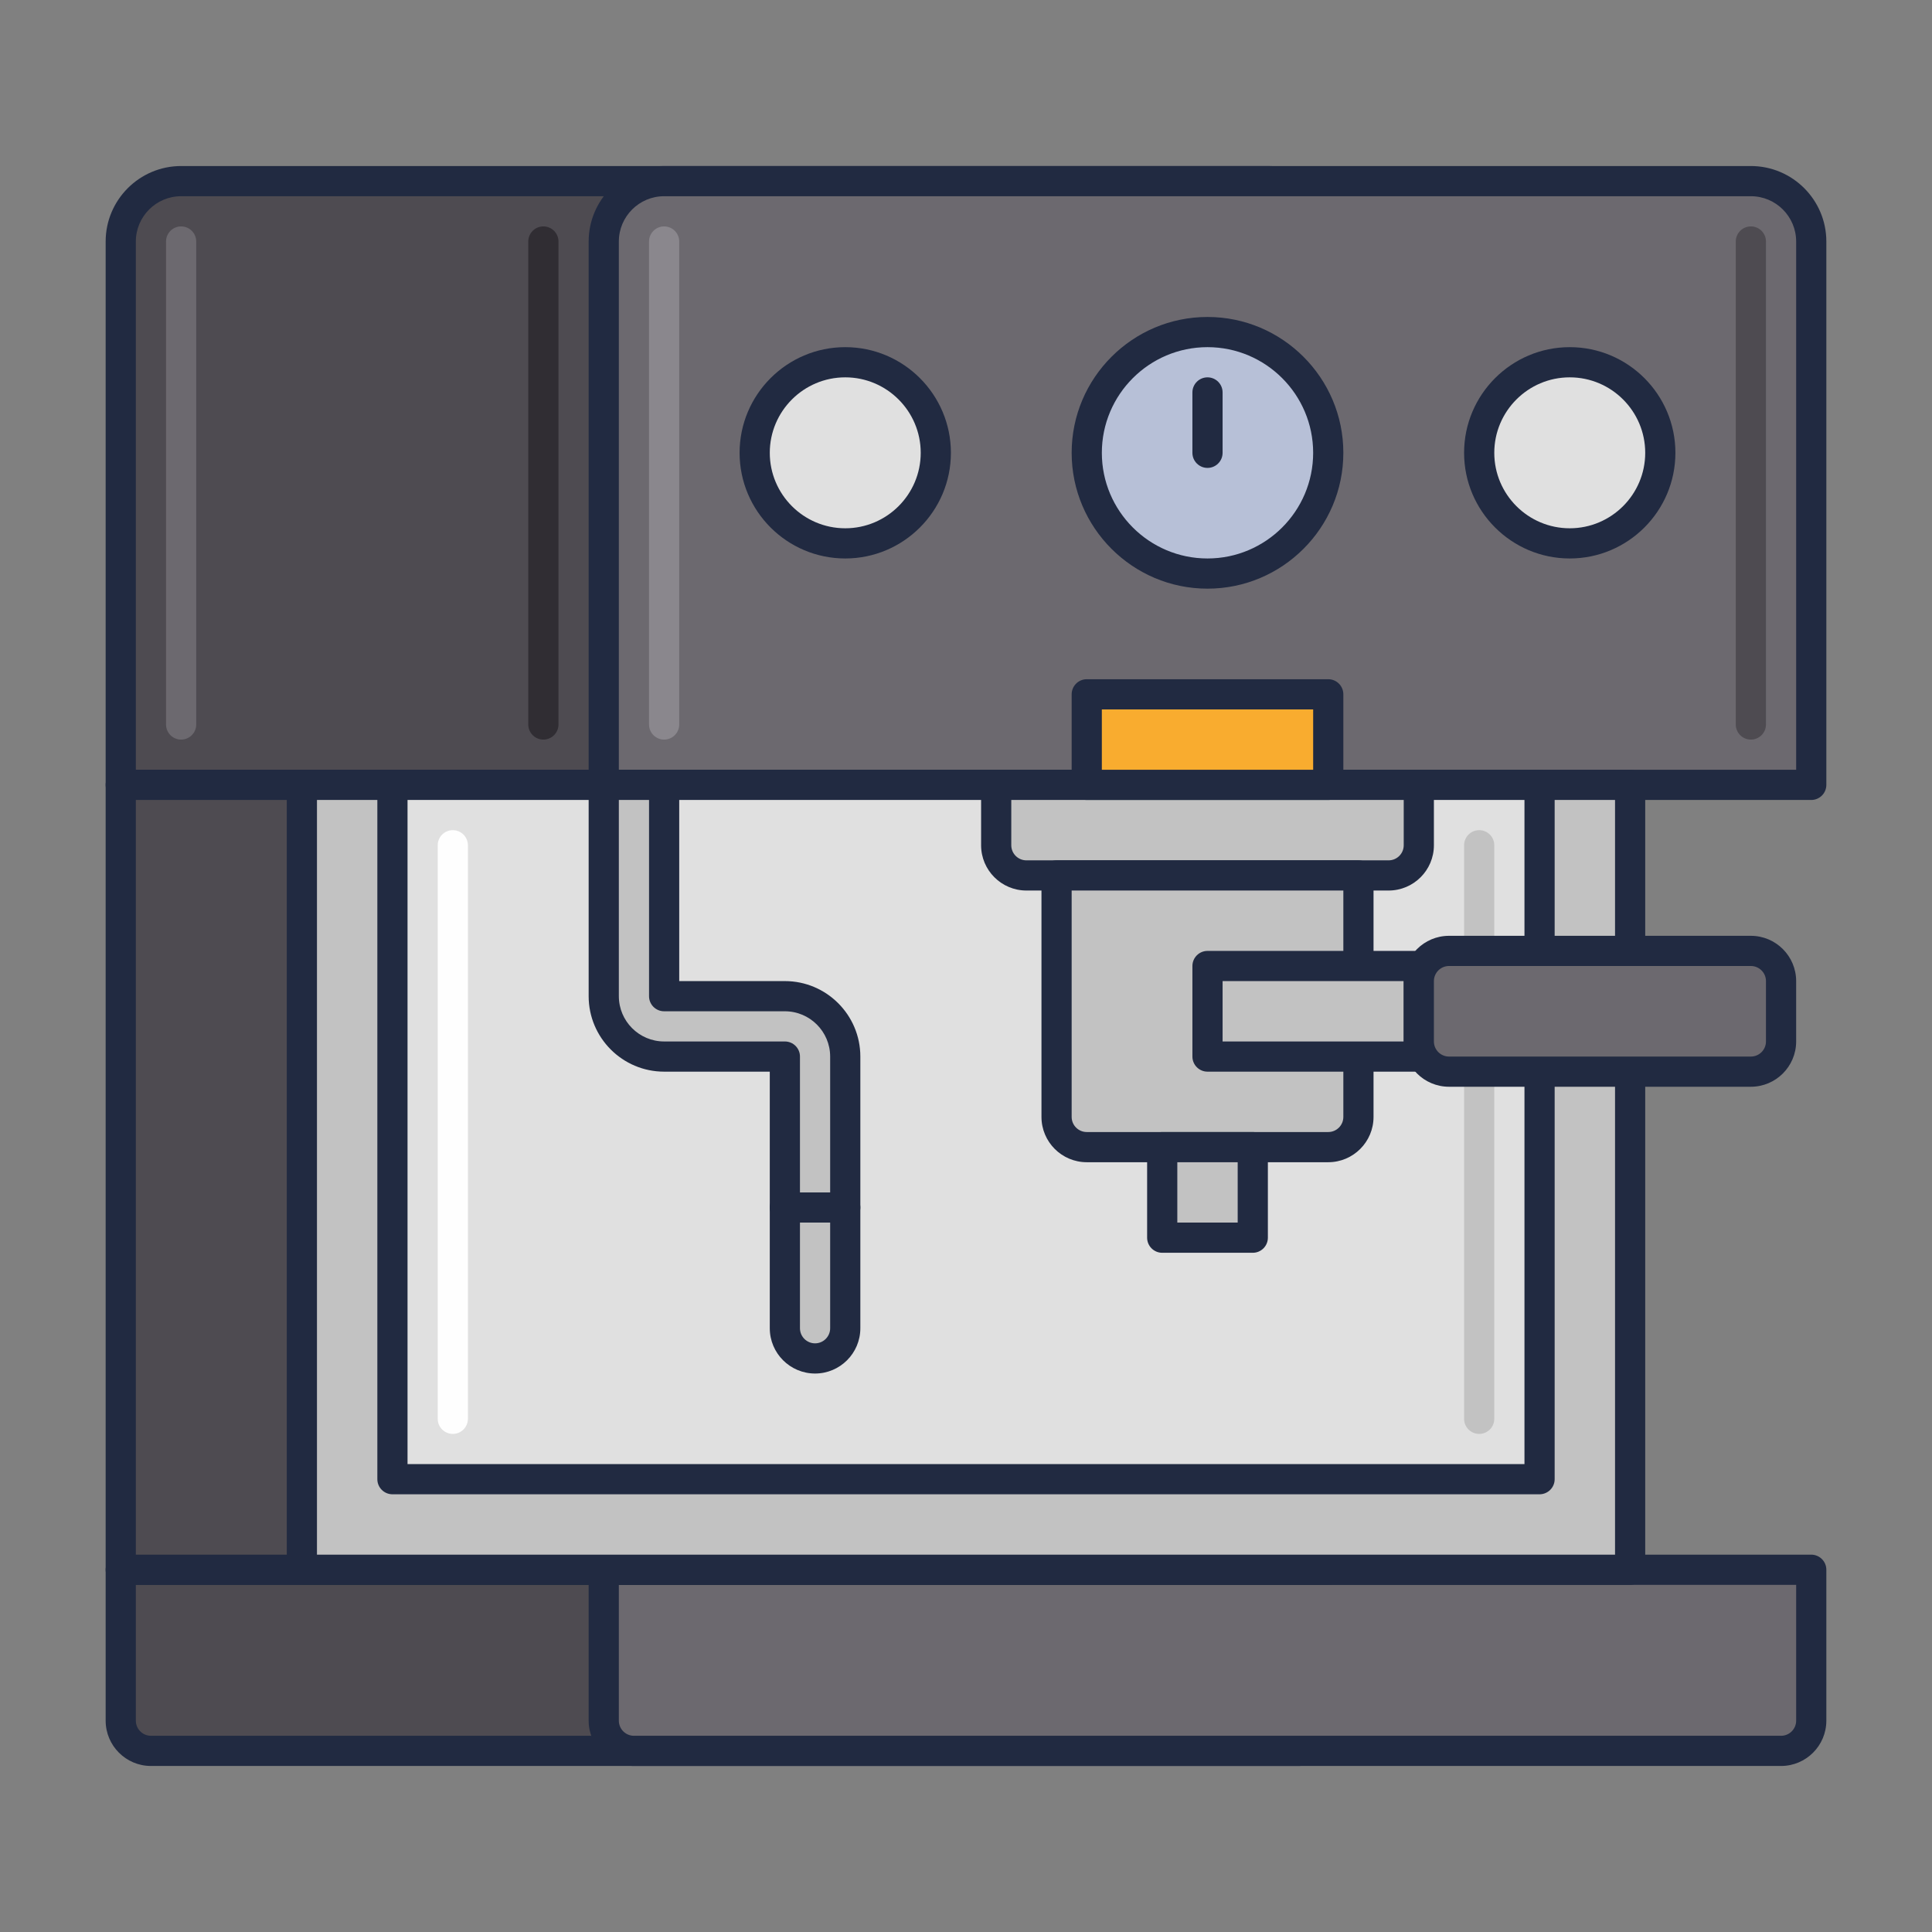 <?xml version="1.0" encoding="utf-8"?>
<!-- Generator: Adobe Illustrator 22.0.0, SVG Export Plug-In . SVG Version: 6.00 Build 0)  -->
<svg version="1.1" id="Icon_Set" xmlns="http://www.w3.org/2000/svg" xmlns:xlink="http://www.w3.org/1999/xlink" x="0px" y="0px"
	 viewBox="0 0 64 64" style="enable-background:new 0 0 64 64;" xml:space="preserve">
<rect x="0" y="0" width="64" height="64" fill="#808080" stroke="none"/>
<style type="text/css">
	.st0{fill:#212A41;}
	.st1{fill:#4E4B51;}
	.st2{fill:#6C696F;}
	.st3{fill:#B7C0D7;}
	.st4{fill:#D5DEF5;}
	.st5{fill:#99A2B9;}
	.st6{fill:#E0E0E0;}
	.st7{fill:#D32E5E;}
	.st8{fill:#F9AC2F;}
	.st9{fill:#0079A8;}
	.st10{fill:#BED38E;}
	.st11{fill:#8A878D;}
	.st12{fill:#C2C2C2;}
	.st13{fill:#302D33;}
	.st14{fill:#FEFEFE;}
	.st15{fill:#FFCA4D;}
	.st16{fill:#DB8E11;}
	.st17{fill:#A4A4A4;}
	.st18{fill:#7B849B;}
	.st19{fill:#E0C8A4;}
	.st20{fill:#C2AA86;}
	.st21{fill:#FEE6C2;}
	.st22{fill:#1E97C6;}
	.st23{fill:#005B8A;}
	.st24{fill:#BD7000;}
</style>
<g>
	<g>
		<path class="st1" d="M44,26H4V8c0-1.105,0.895-2,2-2h36c1.105,0,2,0.895,2,2V26z"/>
		<path class="st0" d="M44,26.5H4c-0.276,0-0.5-0.224-0.5-0.5V8c0-1.378,1.121-2.5,2.5-2.5h36c1.379,0,2.5,1.122,2.5,2.5v18
			C44.5,26.276,44.276,26.5,44,26.5z M4.5,25.5h39V8c0-0.827-0.673-1.5-1.5-1.5H6C5.173,6.5,4.5,7.173,4.5,8V25.5z"/>
	</g>
	<g>
		<path class="st2" d="M60,26H20V8c0-1.105,0.895-2,2-2h36c1.105,0,2,0.895,2,2V26z"/>
		<path class="st0" d="M60,26.5H20c-0.276,0-0.5-0.224-0.5-0.5V8c0-1.378,1.121-2.5,2.5-2.5h36c1.379,0,2.5,1.122,2.5,2.5v18
			C60.5,26.276,60.276,26.5,60,26.5z M20.5,25.5h39V8c0-0.827-0.673-1.5-1.5-1.5H22c-0.827,0-1.5,0.673-1.5,1.5V25.5z"/>
	</g>
	<g>
		<path class="st1" d="M43,58H5c-0.552,0-1-0.448-1-1v-5h40v5C44,57.552,43.552,58,43,58z"/>
		<path class="st0" d="M43,58.5H5c-0.827,0-1.5-0.673-1.5-1.5v-5c0-0.276,0.224-0.5,0.5-0.5h40c0.276,0,0.5,0.224,0.5,0.5v5
			C44.5,57.827,43.827,58.5,43,58.5z M4.5,52.5V57c0,0.276,0.225,0.5,0.5,0.5h38c0.275,0,0.5-0.224,0.5-0.5v-4.5H4.5z"/>
	</g>
	<g>
		<path class="st2" d="M59,58H21c-0.552,0-1-0.448-1-1v-5h40v5C60,57.552,59.552,58,59,58z"/>
		<path class="st0" d="M59,58.5H21c-0.827,0-1.5-0.673-1.5-1.5v-5c0-0.276,0.224-0.5,0.5-0.5h40c0.276,0,0.5,0.224,0.5,0.5v5
			C60.5,57.827,59.827,58.5,59,58.5z M20.5,52.5V57c0,0.276,0.225,0.5,0.5,0.5h38c0.275,0,0.5-0.224,0.5-0.5v-4.5H20.5z"/>
	</g>
	<g>
		<rect x="4" y="26" class="st1" width="40" height="26"/>
		<path class="st0" d="M44,52.5H4c-0.276,0-0.5-0.224-0.5-0.5V26c0-0.276,0.224-0.5,0.5-0.5h40c0.276,0,0.5,0.224,0.5,0.5v26
			C44.5,52.276,44.276,52.5,44,52.5z M4.5,51.5h39v-25h-39V51.5z"/>
	</g>
	<g>
		<rect x="10" y="26" class="st12" width="44" height="26"/>
		<path class="st0" d="M54,52.5H10c-0.276,0-0.5-0.224-0.5-0.5V26c0-0.276,0.224-0.5,0.5-0.5h44c0.276,0,0.5,0.224,0.5,0.5v26
			C54.5,52.276,54.276,52.5,54,52.5z M10.5,51.5h43v-25h-43V51.5z"/>
	</g>
	<g>
		<rect x="13" y="26" class="st6" width="38" height="23"/>
		<path class="st0" d="M51,49.5H13c-0.276,0-0.5-0.224-0.5-0.5V26c0-0.276,0.224-0.5,0.5-0.5h38c0.276,0,0.5,0.224,0.5,0.5v23
			C51.5,49.276,51.276,49.5,51,49.5z M13.5,48.5h37v-22h-37V48.5z"/>
	</g>
	<g>
		<circle class="st3" cx="40" cy="15" r="4"/>
		<path class="st0" d="M40,19.5c-2.481,0-4.5-2.019-4.5-4.5s2.019-4.5,4.5-4.5s4.5,2.019,4.5,4.5S42.481,19.5,40,19.5z M40,11.5
			c-1.93,0-3.5,1.57-3.5,3.5s1.57,3.5,3.5,3.5s3.5-1.57,3.5-3.5S41.93,11.5,40,11.5z"/>
	</g>
	<g>
		<circle class="st6" cx="52" cy="15" r="3"/>
		<path class="st0" d="M52,18.5c-1.93,0-3.5-1.57-3.5-3.5s1.57-3.5,3.5-3.5s3.5,1.57,3.5,3.5S53.93,18.5,52,18.5z M52,12.5
			c-1.379,0-2.5,1.122-2.5,2.5s1.121,2.5,2.5,2.5s2.5-1.122,2.5-2.5S53.379,12.5,52,12.5z"/>
	</g>
	<g>
		<circle class="st6" cx="28" cy="15" r="3"/>
		<path class="st0" d="M28,18.5c-1.93,0-3.5-1.57-3.5-3.5s1.57-3.5,3.5-3.5s3.5,1.57,3.5,3.5S29.93,18.5,28,18.5z M28,12.5
			c-1.379,0-2.5,1.122-2.5,2.5s1.121,2.5,2.5,2.5s2.5-1.122,2.5-2.5S29.379,12.5,28,12.5z"/>
	</g>
	<g>
		<path class="st12" d="M46,29H34c-0.552,0-1-0.448-1-1v-2h14v2C47,28.552,46.552,29,46,29z"/>
		<path class="st0" d="M46,29.5H34c-0.827,0-1.5-0.673-1.5-1.5v-2c0-0.276,0.224-0.5,0.5-0.5h14c0.276,0,0.5,0.224,0.5,0.5v2
			C47.5,28.827,46.827,29.5,46,29.5z M33.5,26.5V28c0,0.276,0.225,0.5,0.5,0.5h12c0.275,0,0.5-0.224,0.5-0.5v-1.5H33.5z"/>
	</g>
	<g>
		<path class="st12" d="M44,38h-8c-0.552,0-1-0.448-1-1v-8h10v8C45,37.552,44.552,38,44,38z"/>
		<path class="st0" d="M44,38.5h-8c-0.827,0-1.5-0.673-1.5-1.5v-8c0-0.276,0.224-0.5,0.5-0.5h10c0.276,0,0.5,0.224,0.5,0.5v8
			C45.5,37.827,44.827,38.5,44,38.5z M35.5,29.5V37c0,0.276,0.225,0.5,0.5,0.5h8c0.275,0,0.5-0.224,0.5-0.5v-7.5H35.5z"/>
	</g>
	<g>
		<rect x="38.5" y="38" class="st12" width="3" height="3"/>
		<path class="st0" d="M41.5,41.5h-3c-0.276,0-0.5-0.224-0.5-0.5v-3c0-0.276,0.224-0.5,0.5-0.5h3c0.276,0,0.5,0.224,0.5,0.5v3
			C42,41.276,41.776,41.5,41.5,41.5z M39,40.5h2v-2h-2V40.5z"/>
	</g>
	<g>
		<path class="st12" d="M26,33h-4v-7h-2v7c0,1.103,0.897,2,2,2h4v9c0,0.552,0.447,1,1,1s1-0.448,1-1v-9C28,33.897,27.103,33,26,33z"
			/>
		<path class="st0" d="M27,45.5c-0.827,0-1.5-0.673-1.5-1.5v-8.5H22c-1.379,0-2.5-1.122-2.5-2.5v-7c0-0.276,0.224-0.5,0.5-0.5h2
			c0.276,0,0.5,0.224,0.5,0.5v6.5H26c1.379,0,2.5,1.122,2.5,2.5v9C28.5,44.827,27.827,45.5,27,45.5z M20.5,26.5V33
			c0,0.827,0.673,1.5,1.5,1.5h4c0.276,0,0.5,0.224,0.5,0.5v9c0,0.276,0.225,0.5,0.5,0.5s0.5-0.224,0.5-0.5v-9
			c0-0.827-0.673-1.5-1.5-1.5h-4c-0.276,0-0.5-0.224-0.5-0.5v-6.5H20.5z"/>
	</g>
	<g>
		<rect x="36" y="23" class="st8" width="8" height="3"/>
		<path class="st0" d="M44,26.5h-8c-0.276,0-0.5-0.224-0.5-0.5v-3c0-0.276,0.224-0.5,0.5-0.5h8c0.276,0,0.5,0.224,0.5,0.5v3
			C44.5,26.276,44.276,26.5,44,26.5z M36.5,25.5h7v-2h-7V25.5z"/>
	</g>
	<g>
		<path class="st11" d="M22,24.5c-0.276,0-0.5-0.224-0.5-0.5V8c0-0.276,0.224-0.5,0.5-0.5s0.5,0.224,0.5,0.5v16
			C22.5,24.276,22.276,24.5,22,24.5z"/>
	</g>
	<g>
		<path class="st2" d="M6,24.5c-0.276,0-0.5-0.224-0.5-0.5V8c0-0.276,0.224-0.5,0.5-0.5S6.5,7.724,6.5,8v16
			C6.5,24.276,6.276,24.5,6,24.5z"/>
	</g>
	<g>
		<path class="st13" d="M18,24.5c-0.276,0-0.5-0.224-0.5-0.5V8c0-0.276,0.224-0.5,0.5-0.5s0.5,0.224,0.5,0.5v16
			C18.5,24.276,18.276,24.5,18,24.5z"/>
	</g>
	<g>
		<path class="st1" d="M58,24.5c-0.276,0-0.5-0.224-0.5-0.5V8c0-0.276,0.224-0.5,0.5-0.5s0.5,0.224,0.5,0.5v16
			C58.5,24.276,58.276,24.5,58,24.5z"/>
	</g>
	<g>
		<path class="st0" d="M28,40.5h-2c-0.276,0-0.5-0.224-0.5-0.5s0.224-0.5,0.5-0.5h2c0.276,0,0.5,0.224,0.5,0.5S28.276,40.5,28,40.5z
			"/>
	</g>
	<g>
		<path class="st0" d="M40,15.5c-0.276,0-0.5-0.224-0.5-0.5v-2c0-0.276,0.224-0.5,0.5-0.5s0.5,0.224,0.5,0.5v2
			C40.5,15.276,40.276,15.5,40,15.5z"/>
	</g>
	<g>
		<path class="st14" d="M15,47.5c-0.276,0-0.5-0.224-0.5-0.5V28c0-0.276,0.224-0.5,0.5-0.5s0.5,0.224,0.5,0.5v19
			C15.5,47.276,15.276,47.5,15,47.5z"/>
	</g>
	<g>
		<path class="st12" d="M49,47.5c-0.276,0-0.5-0.224-0.5-0.5V28c0-0.276,0.224-0.5,0.5-0.5s0.5,0.224,0.5,0.5v19
			C49.5,47.276,49.276,47.5,49,47.5z"/>
	</g>
	<g>
		<rect x="40" y="32" class="st12" width="7" height="3"/>
		<path class="st0" d="M47,35.5h-7c-0.276,0-0.5-0.224-0.5-0.5v-3c0-0.276,0.224-0.5,0.5-0.5h7c0.276,0,0.5,0.224,0.5,0.5v3
			C47.5,35.276,47.276,35.5,47,35.5z M40.5,34.5h6v-2h-6V34.5z"/>
	</g>
	<g>
		<path class="st2" d="M58,35.5H48c-0.552,0-1-0.448-1-1v-2c0-0.552,0.448-1,1-1h10c0.552,0,1,0.448,1,1v2
			C59,35.052,58.552,35.5,58,35.5z"/>
		<path class="st0" d="M58,36H48c-0.827,0-1.5-0.673-1.5-1.5v-2c0-0.827,0.673-1.5,1.5-1.5h10c0.827,0,1.5,0.673,1.5,1.5v2
			C59.5,35.327,58.827,36,58,36z M48,32c-0.275,0-0.5,0.224-0.5,0.5v2c0,0.276,0.225,0.5,0.5,0.5h10c0.275,0,0.5-0.224,0.5-0.5v-2
			c0-0.276-0.225-0.5-0.5-0.5H48z"/>
	</g>
</g>
</svg>
